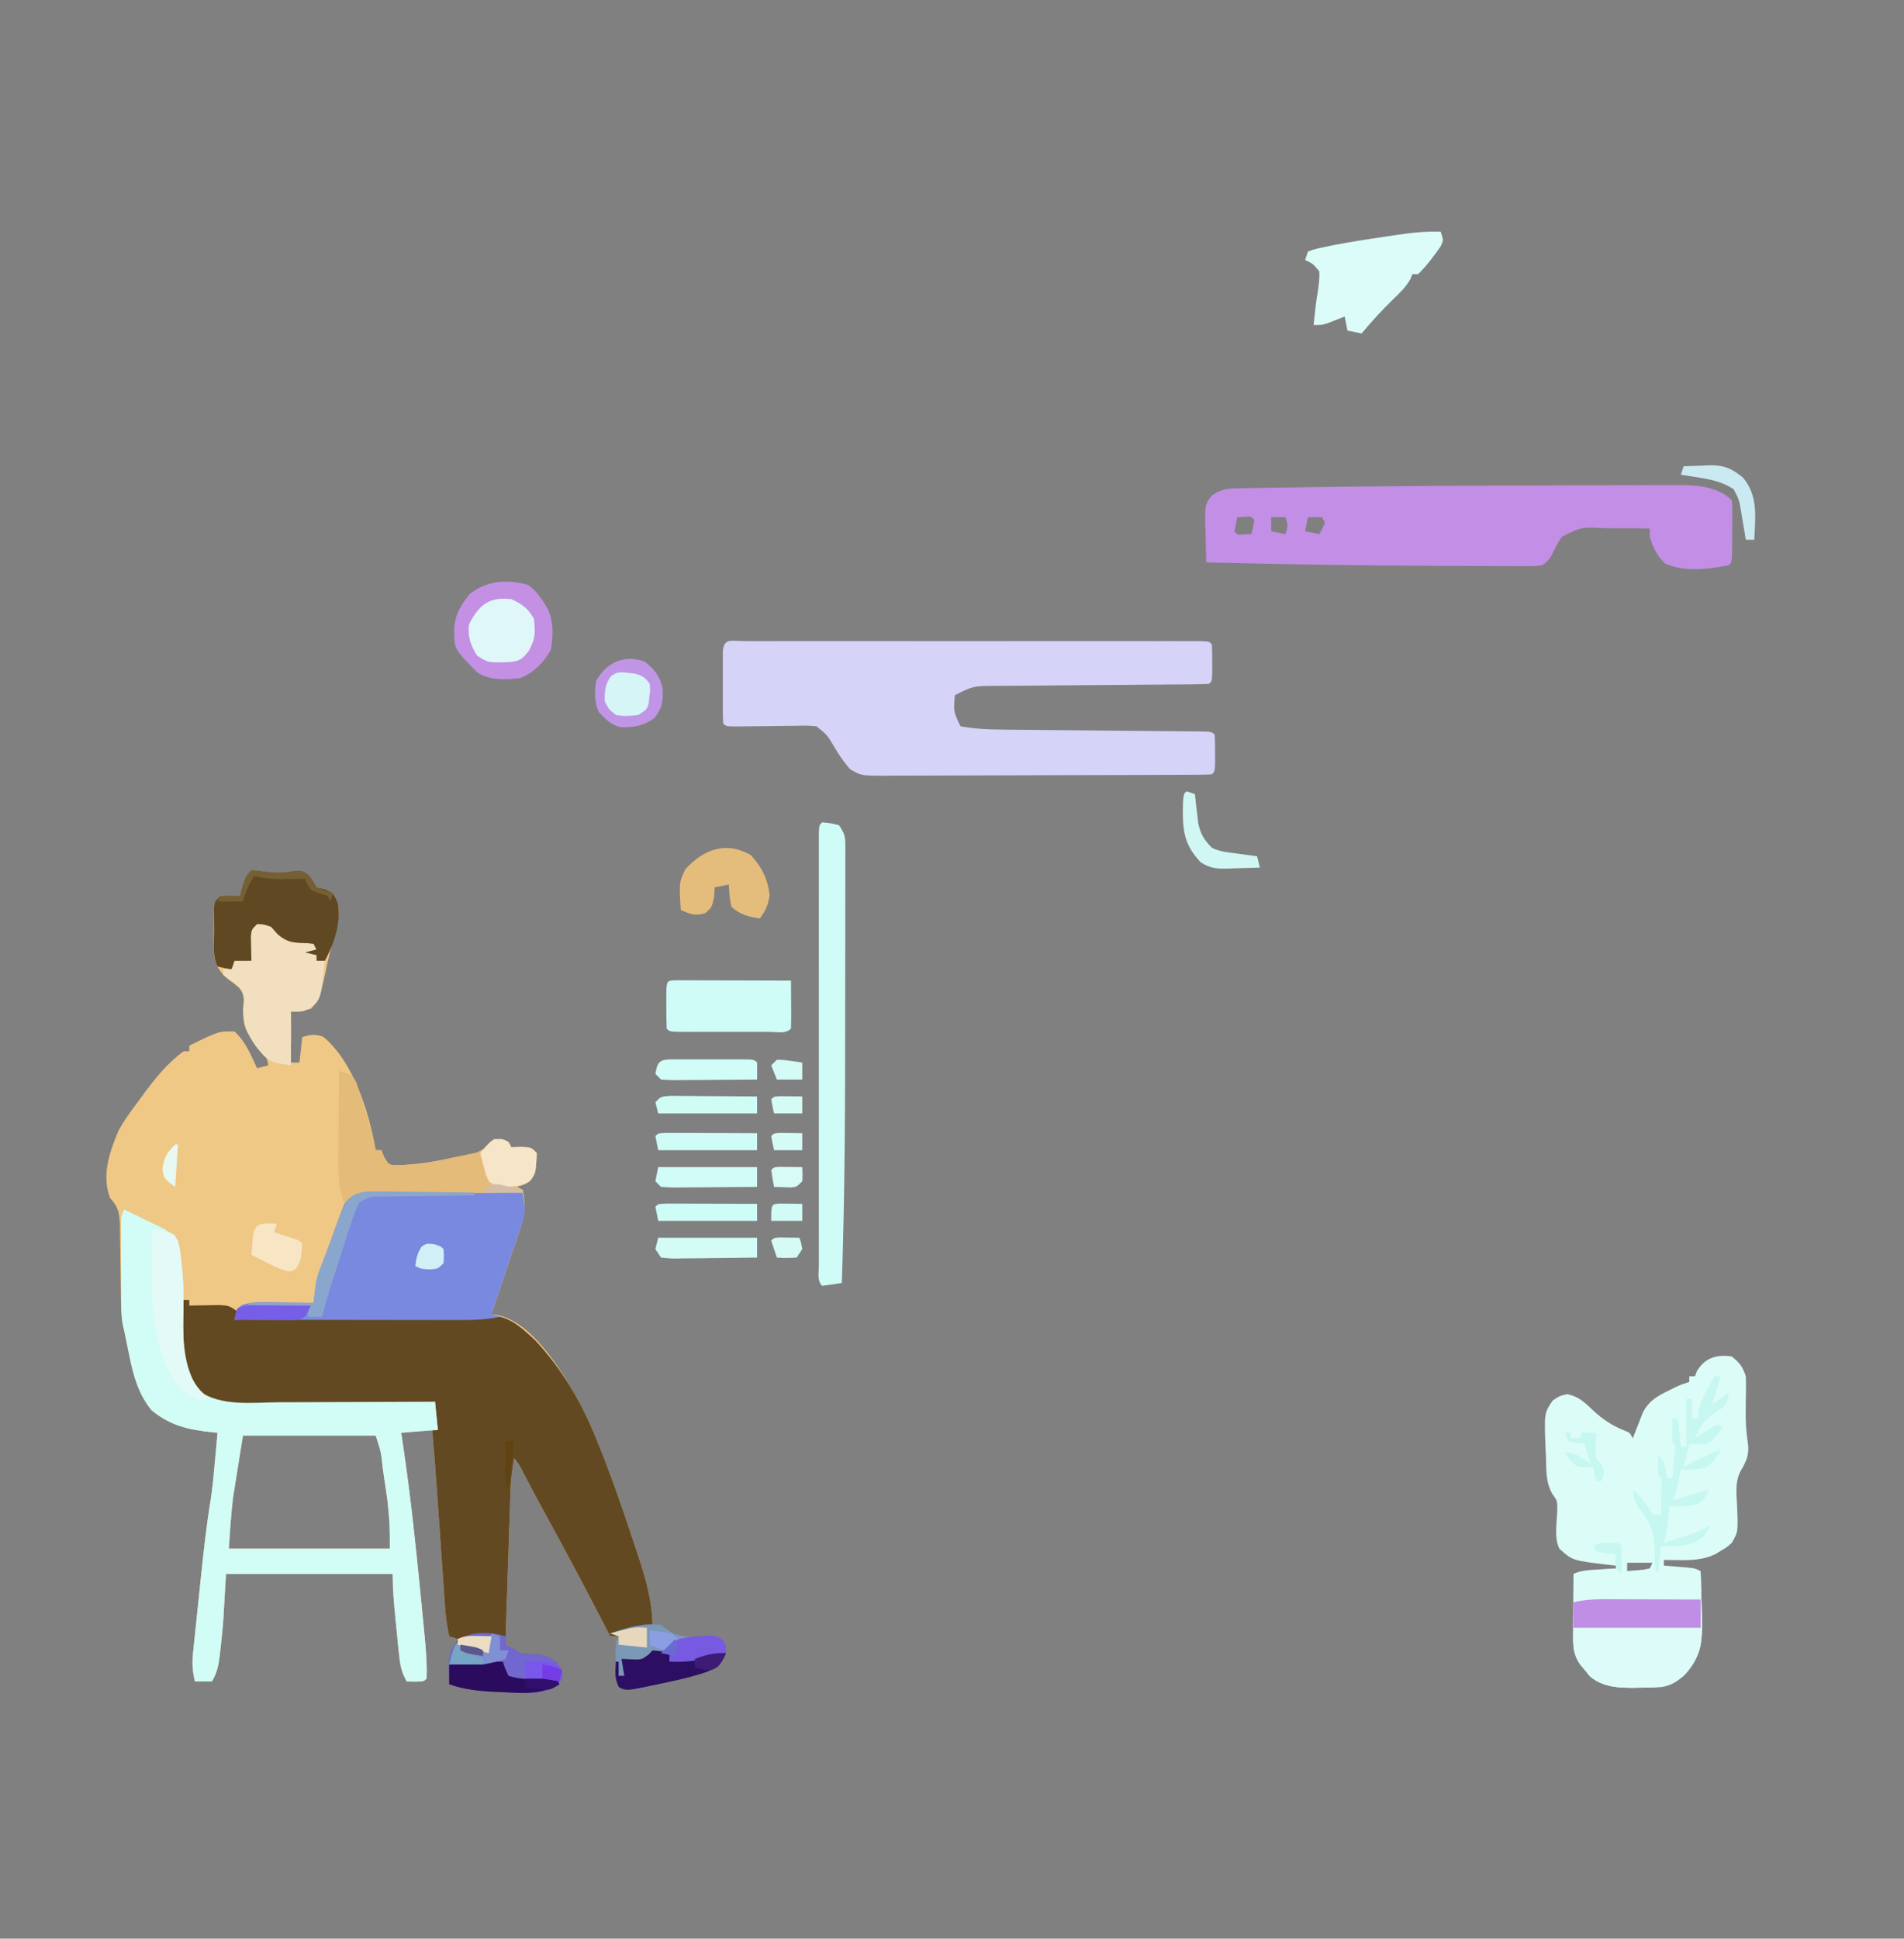 <?xml version="1.0" encoding="UTF-8"?>
<svg version="1.1" xmlns="http://www.w3.org/2000/svg" width="674" height="686">
<rect width="100%" height="100%" fill="#808080" stroke="none"/>
<path d="M0 0 C2.102 0.059 2.102 0.059 4.625 0.438 C8.099 0.889 10.937 0.972 14.375 0.312 C18 0 18 0 20.438 1.812 C22 4 22 4 23 6 C23.969 6.206 24.939 6.412 25.938 6.625 C29 8 29 8 30.562 11.375 C31.394 16.069 30.296 19.978 28.992 24.496 C28.244 27.137 27.593 29.733 27.008 32.41 C26.84 33.169 26.673 33.929 26.5 34.711 C26.173 36.21 25.851 37.711 25.535 39.213 C24.664 43.083 23.905 46.201 21 49 C17.312 49.75 17.312 49.75 14 50 C14.012 50.797 14.023 51.593 14.035 52.414 C14.125 62.938 14.125 62.938 13 68 C14.32 68 15.64 68 17 68 C17.33 65.03 17.66 62.06 18 59 C20.914 58.084 22.531 57.832 25.438 58.875 C36.186 67.788 41.679 85.638 44 99 C44.66 99 45.32 99 46 99 C46.495 100.237 46.495 100.237 47 101.5 C48.681 104.173 48.681 104.173 50.965 104.323 C57.809 104.249 64.201 103.228 70.875 101.75 C71.893 101.545 72.912 101.34 73.961 101.129 C74.941 100.916 75.92 100.704 76.93 100.484 C78.248 100.202 78.248 100.202 79.593 99.913 C82.476 98.82 83.872 97.184 86 95 C88.688 95.125 88.688 95.125 91 96 C91.33 96.66 91.66 97.32 92 98 C93.114 97.959 94.228 97.918 95.375 97.875 C99 98 99 98 101 100 C100.664 107.065 100.664 107.065 98.625 109.938 C97 111 97 111 94 112 C94.66 112.33 95.32 112.66 96 113 C97.556 118.988 96.423 123.142 94.473 128.777 C94.071 129.994 94.071 129.994 93.661 131.236 C92.809 133.808 91.936 136.373 91.062 138.938 C90.478 140.688 89.896 142.438 89.314 144.189 C87.892 148.465 86.451 152.734 85 157 C85.786 157.144 86.572 157.288 87.382 157.436 C97.113 159.532 105.278 170.712 110.461 178.66 C114.93 185.816 118.84 193.172 122 201 C122.266 201.65 122.531 202.299 122.805 202.968 C127.391 214.269 131.374 225.781 135.19 237.36 C135.683 238.854 136.18 240.346 136.68 241.837 C139.471 250.175 141.802 258.123 142 267 C142.612 267.133 143.225 267.266 143.856 267.402 C146 268 146 268 148.305 269.562 C151.792 271.422 154.205 271.2 158.125 271 C164.533 270.675 164.533 270.675 166.934 272.348 C168 274 168 274 167.938 276.438 C166.775 279.616 165.63 280.855 163 283 C160.434 283.849 158.062 284.507 155.438 285.062 C154.001 285.389 152.565 285.717 151.129 286.047 C150.427 286.205 149.724 286.363 149 286.525 C146.258 287.176 143.573 287.996 140.875 288.812 C136.945 289.902 133.973 290.359 130 289 C128.514 286.028 128.868 283.304 128.875 280 C128.872 278.742 128.87 277.484 128.867 276.188 C129 273 129 273 130 271 C129.01 271 128.02 271 127 271 C126.669 270.358 126.338 269.716 125.997 269.054 C119.064 255.621 112.02 242.262 104.742 229.012 C101.883 223.802 99.085 218.561 96.321 213.3 C94.923 210.468 94.923 210.468 93 208 C92.272 211.98 91.839 215.824 91.703 219.866 C91.663 220.997 91.623 222.128 91.582 223.293 C91.543 224.5 91.505 225.706 91.465 226.949 C91.422 228.199 91.379 229.448 91.335 230.736 C91.222 234.044 91.112 237.352 91.004 240.66 C90.915 243.363 90.823 246.066 90.73 248.769 C90.539 254.353 90.351 259.938 90.168 265.522 C90.135 266.51 90.103 267.498 90.069 268.516 C90.018 270.343 90 272.172 90 274 C90.639 274.309 91.279 274.619 91.938 274.938 C94 276 94 276 95 277 C96.582 277.105 98.166 277.184 99.75 277.25 C103.621 277.605 104.896 277.926 108.188 280.25 C110 283 110 283 110.25 285.625 C108.753 288.47 107.234 289.247 104.296 290.425 C99.44 291.641 94.454 291.099 89.5 290.812 C88.398 290.768 87.296 290.724 86.16 290.678 C80.472 290.401 75.385 289.88 70 288 C69.793 281.991 70.263 277.474 73 272 C72.01 271.67 71.02 271.34 70 271 C69.232 267.484 68.784 264.071 68.535 260.482 C68.458 259.4 68.382 258.318 68.302 257.203 C68.223 256.042 68.144 254.88 68.062 253.684 C67.978 252.476 67.893 251.269 67.805 250.025 C67.534 246.162 67.267 242.3 67 238.438 C66.733 234.6 66.464 230.763 66.195 226.925 C66.028 224.54 65.862 222.155 65.698 219.769 C65.192 212.507 64.619 205.254 64 198 C60.37 198.33 56.74 198.66 53 199 C53.231 200.502 53.461 202.004 53.699 203.551 C56.225 220.612 58.07 237.712 59.75 254.875 C59.863 256.014 59.975 257.152 60.091 258.325 C60.414 261.61 60.732 264.894 61.047 268.18 C61.144 269.167 61.24 270.155 61.34 271.172 C61.807 276.134 62.211 281.016 62 286 C61 287 61 287 57.938 287.062 C56.968 287.042 55.999 287.021 55 287 C52.936 283.533 52.544 280.43 52.148 276.441 C52.02 275.168 51.891 273.896 51.758 272.584 C51.695 271.924 51.632 271.263 51.567 270.583 C51.376 268.572 51.173 266.562 50.969 264.553 C50.451 259.331 50 254.253 50 249 C30.53 249 11.06 249 -9 249 C-9.33 254.61 -9.66 260.22 -10 266 C-10.277 269.12 -10.565 272.207 -10.938 275.312 C-11.012 276.013 -11.086 276.714 -11.162 277.436 C-11.579 280.995 -12.11 283.924 -14 287 C-15.98 287 -17.96 287 -20 287 C-20.818 283.542 -21.052 280.671 -20.686 277.141 C-20.593 276.202 -20.499 275.263 -20.402 274.296 C-20.294 273.291 -20.186 272.286 -20.074 271.25 C-19.967 270.2 -19.859 269.151 -19.748 268.069 C-19.519 265.846 -19.285 263.624 -19.049 261.402 C-18.692 258.041 -18.346 254.679 -18.002 251.316 C-17.012 241.749 -15.986 232.221 -14.422 222.729 C-13.701 218.069 -13.289 213.383 -12.875 208.688 C-12.789 207.745 -12.702 206.802 -12.613 205.83 C-12.405 203.554 -12.201 201.277 -12 199 C-12.596 198.942 -13.192 198.883 -13.806 198.823 C-22.184 197.956 -28.813 196.497 -35.395 190.988 C-39.97 185.322 -41.792 178.84 -43.188 171.812 C-43.352 171.032 -43.516 170.251 -43.686 169.447 C-44.135 167.3 -44.571 165.151 -45 163 C-45.178 162.268 -45.356 161.536 -45.539 160.782 C-46.17 156.973 -46.175 153.19 -46.211 149.34 C-46.239 147.643 -46.268 145.945 -46.297 144.248 C-46.338 141.586 -46.375 138.925 -46.401 136.262 C-46.429 133.684 -46.475 131.106 -46.523 128.527 C-46.527 127.732 -46.53 126.938 -46.533 126.119 C-46.63 121.779 -46.952 119.175 -50 116 C-53.155 107.97 -50.19 99.495 -47 92 C-45.259 88.78 -43.206 85.917 -41 83 C-40.212 81.922 -39.424 80.844 -38.637 79.766 C-34.269 73.863 -29.983 68.363 -24 64 C-23.34 64 -22.68 64 -22 64 C-22 63.34 -22 62.68 -22 62 C-11.522 56.892 -11.522 56.892 -6 57 C-2.137 60.421 -0.159 65.372 2 70 C3.98 69.505 3.98 69.505 6 69 C5.424 65.387 4.066 63.795 1.5 61.25 C-2.295 57.074 -2.91 54.599 -3 49 C-2.814 47.453 -2.814 47.453 -2.625 45.875 C-3.074 42.433 -3.719 42.074 -6.312 39.938 C-7.235 39.27 -7.235 39.27 -8.176 38.59 C-11.182 35.97 -12.805 33.716 -13.265 29.662 C-13.368 26.873 -13.36 24.104 -13.312 21.312 C-13.316 20.35 -13.319 19.388 -13.322 18.396 C-13.267 11.267 -13.267 11.267 -11 9 C-7.375 8.875 -7.375 8.875 -4 9 C-3.711 7.886 -3.422 6.772 -3.125 5.625 C-2 2 -2 2 0 0 Z M-3 200 C-3.639 204.001 -4.279 208.002 -4.938 212.125 C-5.137 213.355 -5.337 214.585 -5.543 215.852 C-5.703 216.873 -5.863 217.894 -6.027 218.945 C-6.19 219.961 -6.352 220.977 -6.519 222.024 C-7.241 227.993 -7.572 234.003 -8 240 C10.81 240 29.62 240 49 240 C49.007 231.365 49.007 231.365 48.16 222.969 C47.984 221.747 47.808 220.525 47.627 219.266 C47.441 218.023 47.254 216.78 47.062 215.5 C46.789 213.59 46.789 213.59 46.51 211.641 C45.864 205.644 45.864 205.644 44 200 C28.49 200 12.98 200 -3 200 Z " fill="#EFC886" transform="translate(89,308)"/>
<path d="M0 0 C0.66 0 1.32 0 2 0 C2 0.66 2 1.32 2 2 C2.976 1.977 3.952 1.954 4.957 1.93 C6.229 1.912 7.502 1.894 8.812 1.875 C10.077 1.852 11.342 1.829 12.645 1.805 C16 2 16 2 19 4 C18.67 4.99 18.34 5.98 18 7 C19.185 6.974 20.37 6.948 21.591 6.922 C32.772 6.682 43.954 6.474 55.136 6.298 C60.885 6.206 66.633 6.104 72.381 5.975 C77.931 5.851 83.481 5.756 89.032 5.683 C91.146 5.65 93.261 5.606 95.375 5.551 C98.344 5.476 101.31 5.439 104.279 5.411 C105.148 5.38 106.017 5.349 106.912 5.317 C114.947 5.315 118.992 9.205 124.652 14.465 C134.009 24.589 140.844 36.228 146 49 C146.266 49.65 146.531 50.299 146.805 50.968 C151.391 62.269 155.374 73.781 159.19 85.36 C159.683 86.854 160.18 88.346 160.68 89.837 C163.471 98.175 165.802 106.123 166 115 C166.612 115.133 167.225 115.266 167.856 115.402 C170 116 170 116 172.305 117.562 C175.792 119.422 178.205 119.2 182.125 119 C188.533 118.675 188.533 118.675 190.934 120.348 C192 122 192 122 191.938 124.438 C190.775 127.616 189.63 128.855 187 131 C184.434 131.849 182.062 132.507 179.438 133.062 C178.001 133.389 176.565 133.717 175.129 134.047 C174.427 134.205 173.724 134.363 173 134.525 C170.258 135.176 167.573 135.996 164.875 136.812 C160.945 137.902 157.973 138.359 154 137 C152.514 134.028 152.868 131.304 152.875 128 C152.872 126.742 152.87 125.484 152.867 124.188 C153 121 153 121 154 119 C153.01 119 152.02 119 151 119 C150.669 118.358 150.338 117.716 149.997 117.054 C143.064 103.621 136.02 90.262 128.742 77.012 C125.883 71.802 123.085 66.561 120.321 61.3 C118.923 58.468 118.923 58.468 117 56 C116.272 59.98 115.839 63.824 115.703 67.866 C115.663 68.997 115.623 70.128 115.582 71.293 C115.524 73.103 115.524 73.103 115.465 74.949 C115.422 76.199 115.379 77.448 115.335 78.736 C115.222 82.044 115.112 85.352 115.004 88.66 C114.915 91.363 114.823 94.066 114.73 96.769 C114.539 102.353 114.351 107.938 114.168 113.522 C114.135 114.51 114.103 115.498 114.069 116.516 C114.018 118.343 114 120.172 114 122 C114.959 122.464 114.959 122.464 115.938 122.938 C118 124 118 124 119 125 C120.582 125.105 122.166 125.184 123.75 125.25 C127.621 125.605 128.896 125.926 132.188 128.25 C134 131 134 131 134.25 133.625 C132.753 136.47 131.234 137.247 128.296 138.425 C123.44 139.641 118.454 139.099 113.5 138.812 C112.398 138.768 111.296 138.724 110.16 138.678 C104.472 138.401 99.385 137.88 94 136 C93.793 129.991 94.263 125.474 97 120 C95.515 119.505 95.515 119.505 94 119 C93.232 115.484 92.784 112.071 92.535 108.482 C92.42 106.859 92.42 106.859 92.302 105.203 C92.223 104.042 92.144 102.88 92.062 101.684 C91.978 100.476 91.893 99.269 91.805 98.025 C91.534 94.162 91.267 90.3 91 86.438 C90.733 82.6 90.464 78.763 90.195 74.925 C90.028 72.54 89.862 70.155 89.698 67.769 C89.193 60.507 88.624 53.253 88 46 C88.66 46 89.32 46 90 46 C89.67 42.7 89.34 39.4 89 36 C86.714 36.242 86.714 36.242 84.381 36.49 C77.55 37.107 70.754 37.162 63.898 37.168 C62.581 37.171 61.264 37.175 59.907 37.178 C57.139 37.184 54.371 37.186 51.603 37.185 C48.078 37.185 44.554 37.199 41.029 37.216 C37.632 37.23 34.234 37.229 30.836 37.23 C29.583 37.238 28.329 37.245 27.038 37.252 C10.907 37.21 10.907 37.21 5.082 32.781 C-1.142 24.468 -1.906 13.05 -1 3 C-0.67 2.01 -0.34 1.02 0 0 Z " fill="#624921" transform="translate(65,460)"/>
<path d="M0 0 C0.698 -0.002 1.397 -0.003 2.116 -0.005 C4.474 -0.009 6.832 -0.006 9.19 -0.002 C10.873 -0.004 12.556 -0.006 14.239 -0.008 C18.824 -0.012 23.408 -0.011 27.993 -0.007 C32.78 -0.005 37.567 -0.007 42.354 -0.009 C50.394 -0.011 58.434 -0.008 66.474 -0.003 C75.784 0.002 85.093 0 94.403 -0.005 C102.381 -0.01 110.359 -0.01 118.337 -0.008 C123.108 -0.006 127.88 -0.006 132.651 -0.009 C137.136 -0.012 141.62 -0.01 146.105 -0.004 C147.756 -0.003 149.407 -0.003 151.058 -0.006 C153.302 -0.008 155.545 -0.005 157.789 0 C159.677 0.001 159.677 0.001 161.604 0.001 C164.395 0.127 164.395 0.127 165.395 1.127 C165.494 3.292 165.524 5.46 165.52 7.627 C165.522 8.813 165.525 9.999 165.527 11.221 C165.395 14.127 165.395 14.127 164.395 15.127 C161.876 15.241 159.384 15.292 156.865 15.301 C156.076 15.307 155.287 15.314 154.475 15.321 C152.756 15.335 151.036 15.347 149.317 15.357 C146.593 15.373 143.869 15.396 141.145 15.422 C133.397 15.493 125.65 15.552 117.902 15.604 C113.167 15.636 108.433 15.677 103.699 15.724 C101.896 15.74 100.093 15.752 98.29 15.761 C95.76 15.773 93.231 15.797 90.701 15.824 C89.961 15.825 89.221 15.825 88.458 15.826 C80.927 15.881 80.927 15.881 74.395 19.127 C73.931 25.003 73.931 25.003 76.395 30.127 C81.826 31.145 87.209 31.285 92.723 31.316 C93.512 31.325 94.302 31.333 95.115 31.342 C96.814 31.359 98.512 31.374 100.211 31.387 C102.896 31.409 105.581 31.436 108.266 31.464 C114.925 31.534 121.585 31.593 128.244 31.653 C133.891 31.704 139.538 31.759 145.185 31.819 C147.835 31.845 150.486 31.866 153.137 31.887 C154.749 31.903 156.361 31.92 157.973 31.938 C158.714 31.942 159.455 31.946 160.219 31.95 C165.281 32.013 165.281 32.013 166.395 33.127 C166.494 35.292 166.524 37.46 166.52 39.627 C166.522 40.813 166.525 41.999 166.527 43.221 C166.395 46.127 166.395 46.127 165.395 47.127 C163.787 47.232 162.174 47.267 160.563 47.274 C158.994 47.285 158.994 47.285 157.393 47.296 C156.236 47.299 155.078 47.301 153.886 47.304 C152.069 47.314 152.069 47.314 150.215 47.324 C146.882 47.34 143.55 47.352 140.217 47.36 C138.135 47.365 136.053 47.371 133.972 47.378 C127.46 47.397 120.949 47.411 114.438 47.419 C106.918 47.429 99.4 47.455 91.88 47.496 C86.071 47.526 80.263 47.541 74.454 47.544 C70.983 47.546 67.513 47.555 64.042 47.58 C60.168 47.608 56.295 47.604 52.421 47.597 C50.697 47.616 50.697 47.616 48.938 47.636 C41.166 47.585 41.166 47.585 37.263 45.268 C35.118 42.809 33.428 40.312 31.77 37.502 C29.237 33.222 29.237 33.222 25.395 30.127 C22.013 29.866 22.013 29.866 18.137 29.967 C17.433 29.972 16.73 29.977 16.005 29.983 C13.759 30 11.515 30.032 9.27 30.064 C7.018 30.092 4.766 30.117 2.513 30.136 C0.475 30.154 -1.564 30.181 -3.602 30.209 C-6.605 30.127 -6.605 30.127 -7.605 29.127 C-7.705 27.066 -7.736 25.002 -7.738 22.939 C-7.739 21.684 -7.741 20.428 -7.742 19.135 C-7.74 18.478 -7.738 17.821 -7.736 17.144 C-7.73 15.135 -7.736 13.127 -7.742 11.119 C-7.741 9.864 -7.739 8.608 -7.738 7.314 C-7.736 5.572 -7.736 5.572 -7.735 3.795 C-7.487 -1.317 -4.471 0.001 0 0 Z " fill="#D6D3F8" transform="translate(263.605,226.873)"/>
<path d="M0 0 C2.848 2.232 3.85 3.55 5 7 C5.069 8.376 5.085 9.755 5.062 11.133 C5.055 11.94 5.047 12.747 5.039 13.578 C5.013 15.253 4.987 16.927 4.961 18.602 C4.922 22.723 5.059 26.55 5.75 30.617 C6.322 34.98 5.079 37.238 2.935 40.959 C1.267 44.6 1.658 48.264 1.875 52.188 C2.315 62.059 2.315 62.059 0 66 C-1.77 67.547 -1.77 67.547 -3.812 68.75 C-4.479 69.157 -5.145 69.565 -5.832 69.984 C-10.09 71.979 -14.165 72.118 -18.812 72.062 C-20.276 72.049 -20.276 72.049 -21.77 72.035 C-22.506 72.024 -23.242 72.012 -24 72 C-24 72.66 -24 73.32 -24 74 C-23.229 74.061 -22.458 74.121 -21.664 74.184 C-20.16 74.309 -20.16 74.309 -18.625 74.438 C-17.128 74.559 -17.128 74.559 -15.602 74.684 C-13 75 -13 75 -11 76 C-10.824 80.479 -10.719 84.956 -10.625 89.438 C-10.575 90.698 -10.524 91.958 -10.473 93.256 C-10.345 101.432 -11.191 106.985 -17 113 C-22.106 117.135 -26.359 117.182 -32.812 117.188 C-33.499 117.2 -34.185 117.212 -34.893 117.225 C-40.462 117.24 -45.758 116.892 -50.18 113.16 C-51.019 112.122 -51.019 112.122 -51.875 111.062 C-52.737 110.028 -52.737 110.028 -53.617 108.973 C-56.19 105.302 -56.118 102.152 -56.098 97.801 C-56.094 96.592 -56.091 95.384 -56.088 94.139 C-56.08 92.876 -56.071 91.613 -56.062 90.312 C-56.058 89.038 -56.053 87.764 -56.049 86.451 C-56.037 83.301 -56.021 80.15 -56 77 C-53.116 75.558 -50.583 75.906 -47.375 75.938 C-46.186 75.947 -44.998 75.956 -43.773 75.965 C-42.858 75.976 -41.943 75.988 -41 76 C-41 75.34 -41 74.68 -41 74 C-41.941 73.902 -42.882 73.804 -43.852 73.703 C-56.412 72.195 -56.412 72.195 -61 68 C-62.898 64.204 -61.882 58.887 -61.742 54.699 C-61.704 51.066 -61.704 51.066 -63.461 48.668 C-65.85 44.526 -65.613 40.329 -65.75 35.625 C-65.814 34.244 -65.814 34.244 -65.879 32.836 C-66.375 19.985 -66.375 19.985 -63.312 15.562 C-61 14 -61 14 -58.25 13.312 C-54.008 14.21 -52.053 16.257 -48.949 19.184 C-45.698 22.214 -42.309 24.476 -38.188 26.125 C-36 27 -36 27 -35 29 C-34.685 28.169 -34.371 27.337 -34.047 26.48 C-33.619 25.394 -33.191 24.307 -32.75 23.188 C-32.332 22.109 -31.915 21.03 -31.484 19.918 C-29.27 15.565 -26.208 13.965 -21.938 11.875 C-21.266 11.542 -20.594 11.21 -19.902 10.867 C-18 10 -18 10 -15 9 C-15 8.34 -15 7.68 -15 7 C-14.34 7 -13.68 7 -13 7 C-12.66 6.103 -12.66 6.103 -12.312 5.188 C-9.472 0.453 -5.304 -0.79 0 0 Z M-37 73 C-37 73.99 -37 74.98 -37 76 C-34.36 76 -31.72 76 -29 76 C-28.67 75.01 -28.34 74.02 -28 73 C-30.97 73 -33.94 73 -37 73 Z " fill="#DCFCF8" transform="translate(613,480)"/>
<path d="M0 0 C4.666 -0.011 9.331 -0.029 13.997 -0.053 C19.567 -0.08 25.137 -0.092 30.707 -0.093 C32.779 -0.096 34.851 -0.103 36.922 -0.116 C39.785 -0.134 42.647 -0.132 45.51 -0.125 C46.337 -0.134 47.164 -0.144 48.016 -0.153 C54.306 -0.108 61.314 0.606 65.939 5.231 C66.182 7.462 66.182 7.462 66.17 10.204 C66.168 11.185 66.166 12.167 66.164 13.178 C66.151 14.206 66.139 15.234 66.127 16.294 C66.126 17.842 66.126 17.842 66.125 19.421 C66.079 27.091 66.079 27.091 64.939 28.231 C57.585 29.702 49.345 30.725 42.377 27.669 C39.311 24.603 38.285 22.344 36.939 18.231 C36.939 17.241 36.939 16.251 36.939 15.231 C32.918 15.151 28.901 15.131 24.879 15.164 C23.513 15.167 22.147 15.154 20.782 15.125 C12.671 14.711 12.671 14.711 5.776 18.2 C4.28 20.484 3.132 22.781 1.939 25.231 C0.732 26.848 0.732 26.848 -1.061 28.231 C-3.66 28.599 -3.66 28.599 -6.834 28.588 C-8.033 28.591 -9.231 28.594 -10.466 28.597 C-11.776 28.584 -13.086 28.572 -14.436 28.559 C-15.818 28.557 -17.201 28.555 -18.584 28.555 C-22.305 28.55 -26.026 28.525 -29.748 28.497 C-32.825 28.476 -35.903 28.466 -38.981 28.456 C-66.013 28.365 -93.038 27.92 -120.061 27.231 C-120.177 23.815 -120.248 20.399 -120.311 16.981 C-120.344 16.013 -120.378 15.045 -120.413 14.048 C-120.512 6.853 -120.512 6.853 -118.17 3.622 C-114.989 1.524 -113.192 1.094 -109.41 1.026 C-107.921 0.996 -107.921 0.996 -106.402 0.965 C-104.742 0.94 -104.742 0.94 -103.049 0.915 C-101.866 0.894 -100.683 0.873 -99.464 0.851 C-95.434 0.783 -91.404 0.725 -87.373 0.669 C-85.965 0.648 -84.556 0.628 -83.147 0.608 C-55.433 0.215 -27.716 0.064 0 0 Z M-109.061 11.231 C-109.443 12.887 -109.775 14.556 -110.061 16.231 C-108.994 17.528 -108.994 17.528 -106.498 17.294 C-105.694 17.273 -104.89 17.252 -104.061 17.231 C-103.679 15.575 -103.347 13.907 -103.061 12.231 C-104.127 10.935 -104.127 10.935 -106.623 11.169 C-107.428 11.189 -108.232 11.21 -109.061 11.231 Z M-97.061 11.231 C-97.061 12.881 -97.061 14.531 -97.061 16.231 C-94.586 16.726 -94.586 16.726 -92.061 17.231 C-91.05 14.182 -91.05 14.182 -92.061 11.231 C-93.711 11.231 -95.361 11.231 -97.061 11.231 Z M-84.061 11.231 C-84.391 12.881 -84.721 14.531 -85.061 16.231 C-82.586 16.726 -82.586 16.726 -80.061 17.231 C-78.953 15.348 -78.953 15.348 -78.061 13.231 C-78.391 12.571 -78.721 11.911 -79.061 11.231 C-80.711 11.231 -82.361 11.231 -84.061 11.231 Z " fill="#C38EE5" transform="translate(547.061,171.769)"/>
<path d="M0 0 C2.608 1.263 5.211 2.535 7.812 3.812 C8.55 4.169 9.288 4.525 10.049 4.893 C10.761 5.244 11.473 5.595 12.207 5.957 C12.862 6.276 13.516 6.596 14.191 6.925 C16.165 8.098 17.534 9.231 19 11 C19.56 13.537 19.932 15.868 20.188 18.438 C20.312 19.553 20.312 19.553 20.44 20.691 C21.026 26.546 21.001 32.311 20.875 38.188 C20.715 47.223 21.203 56.587 26.578 64.25 C34.242 69.788 45.592 68.258 54.629 68.195 C56.23 68.192 57.832 68.189 59.433 68.187 C63.62 68.179 67.807 68.16 71.994 68.137 C76.278 68.117 80.562 68.108 84.846 68.098 C93.231 68.076 101.615 68.042 110 68 C110.495 72.95 110.495 72.95 111 78 C106.71 78.33 102.42 78.66 98 79 C98.346 81.253 98.346 81.253 98.699 83.551 C101.225 100.612 103.07 117.712 104.75 134.875 C104.863 136.014 104.975 137.152 105.091 138.325 C105.414 141.61 105.732 144.894 106.047 148.18 C106.144 149.167 106.24 150.155 106.34 151.172 C106.807 156.134 107.211 161.016 107 166 C106 167 106 167 102.938 167.062 C101.968 167.042 100.999 167.021 100 167 C97.936 163.533 97.544 160.43 97.148 156.441 C97.02 155.168 96.891 153.896 96.758 152.584 C96.695 151.924 96.632 151.263 96.567 150.583 C96.376 148.572 96.173 146.562 95.969 144.553 C95.451 139.331 95 134.253 95 129 C75.53 129 56.06 129 36 129 C35.67 134.61 35.34 140.22 35 146 C34.723 149.12 34.435 152.207 34.062 155.312 C33.951 156.363 33.951 156.363 33.838 157.436 C33.421 160.995 32.89 163.924 31 167 C29.02 167 27.04 167 25 167 C24.182 163.542 23.948 160.671 24.314 157.141 C24.407 156.202 24.501 155.263 24.598 154.296 C24.706 153.291 24.814 152.286 24.926 151.25 C25.033 150.2 25.141 149.151 25.252 148.069 C25.481 145.846 25.715 143.624 25.951 141.402 C26.308 138.041 26.654 134.679 26.998 131.316 C27.988 121.749 29.014 112.221 30.578 102.729 C31.299 98.069 31.711 93.383 32.125 88.688 C32.211 87.745 32.298 86.802 32.387 85.83 C32.595 83.554 32.799 81.277 33 79 C32.404 78.942 31.808 78.883 31.194 78.823 C22.816 77.956 16.187 76.497 9.605 70.988 C5.03 65.322 3.208 58.84 1.812 51.812 C1.566 50.642 1.566 50.642 1.314 49.447 C0.865 47.3 0.429 45.151 0 43 C-0.179 42.261 -0.359 41.521 -0.544 40.759 C-1.153 37.073 -1.143 33.431 -1.133 29.707 C-1.134 28.92 -1.135 28.133 -1.136 27.321 C-1.136 25.665 -1.135 24.008 -1.13 22.352 C-1.125 19.811 -1.13 17.27 -1.137 14.729 C-1.136 13.117 -1.135 11.506 -1.133 9.895 C-1.135 9.133 -1.137 8.372 -1.139 7.587 C-1.115 2.23 -1.115 2.23 0 0 Z M42 80 C41.361 84.001 40.721 88.002 40.062 92.125 C39.863 93.355 39.663 94.585 39.457 95.852 C39.297 96.873 39.137 97.894 38.973 98.945 C38.81 99.961 38.648 100.977 38.481 102.024 C37.759 107.993 37.428 114.003 37 120 C55.81 120 74.62 120 94 120 C94.007 111.365 94.007 111.365 93.16 102.969 C92.984 101.747 92.808 100.525 92.627 99.266 C92.441 98.023 92.254 96.78 92.062 95.5 C91.789 93.59 91.789 93.59 91.51 91.641 C90.864 85.644 90.864 85.644 89 80 C73.49 80 57.98 80 42 80 Z " fill="#D2FCF6" transform="translate(44,428)"/>
<path d="M0 0 C1.059 0.009 2.118 0.018 3.21 0.027 C4.411 0.027 5.612 0.028 6.849 0.028 C8.146 0.048 9.443 0.069 10.779 0.09 C12.12 0.098 13.461 0.104 14.802 0.108 C18.329 0.123 21.855 0.162 25.381 0.206 C28.981 0.247 32.58 0.266 36.18 0.286 C43.241 0.329 50.301 0.397 57.361 0.481 C58.122 4.196 58.584 6.94 57.373 10.559 C57.013 11.669 57.013 11.669 56.645 12.802 C56.244 13.97 56.244 13.97 55.834 15.161 C55.432 16.38 55.432 16.38 55.023 17.624 C54.169 20.205 53.297 22.781 52.424 25.356 C51.84 27.111 51.257 28.866 50.676 30.622 C49.252 34.913 47.811 39.198 46.361 43.481 C47.846 43.976 47.846 43.976 49.361 44.481 C44.384 45.481 39.652 45.617 34.602 45.595 C33.313 45.595 33.313 45.595 31.999 45.595 C29.174 45.594 26.35 45.587 23.525 45.579 C21.561 45.577 19.597 45.575 17.632 45.574 C12.473 45.571 7.315 45.561 2.156 45.55 C-3.113 45.539 -8.382 45.535 -13.65 45.53 C-23.98 45.519 -34.309 45.502 -44.639 45.481 C-43.854 41.636 -43.854 41.636 -41.915 40.243 C-39.223 39.342 -37.055 39.254 -34.217 39.286 C-33.192 39.292 -32.167 39.299 -31.111 39.305 C-30.048 39.322 -28.984 39.339 -27.889 39.356 C-26.27 39.37 -26.27 39.37 -24.619 39.383 C-21.959 39.407 -19.299 39.44 -16.639 39.481 C-16.508 38.264 -16.378 37.047 -16.244 35.794 C-15.828 32.491 -15.165 29.596 -13.951 26.481 C-13.421 25.102 -13.421 25.102 -12.881 23.696 C-12.471 22.635 -12.061 21.574 -11.639 20.481 C-11.139 19.108 -10.641 17.735 -10.146 16.36 C-9.623 14.921 -9.1 13.482 -8.576 12.044 C-8.208 11.014 -8.208 11.014 -7.833 9.963 C-4.458 0.813 -4.458 0.813 0 0 Z " fill="#7889DF" transform="translate(127.639,421.519)"/>
<path d="M0 0 C0.33 0.99 0.66 1.98 1 3 C1.554 2.838 2.109 2.675 2.68 2.508 C5.225 1.951 7.521 1.867 10.125 1.875 C11.428 1.871 11.428 1.871 12.758 1.867 C15 2 15 2 17 3 C17.176 7.479 17.281 11.956 17.375 16.438 C17.425 17.698 17.476 18.958 17.527 20.256 C17.655 28.432 16.809 33.985 11 40 C5.894 44.135 1.641 44.182 -4.812 44.188 C-5.842 44.206 -5.842 44.206 -6.893 44.225 C-12.462 44.24 -17.758 43.892 -22.18 40.16 C-22.739 39.468 -23.299 38.776 -23.875 38.062 C-24.45 37.373 -25.025 36.683 -25.617 35.973 C-28.19 32.302 -28.118 29.152 -28.098 24.801 C-28.094 23.592 -28.091 22.384 -28.088 21.139 C-28.08 19.876 -28.071 18.613 -28.062 17.312 C-28.056 15.401 -28.056 15.401 -28.049 13.451 C-28.037 10.301 -28.021 7.15 -28 4 C-25.055 2.527 -22.209 2.608 -18.938 2.375 C-17.033 2.232 -17.033 2.232 -15.09 2.086 C-13.56 2.043 -13.56 2.043 -12 2 C-11.67 2.33 -11.34 2.66 -11 3 C-9.331 2.962 -7.662 2.846 -6 2.688 C-5.093 2.609 -4.185 2.53 -3.25 2.449 C-2.507 2.301 -1.765 2.153 -1 2 C-0.67 1.34 -0.34 0.68 0 0 Z " fill="#DCFCF8" transform="translate(585,553)"/>
<path d="M0 0 C2.938 0.25 2.938 0.25 6 1 C8.132 4.198 8.25 4.987 8.247 8.654 C8.251 9.611 8.256 10.569 8.26 11.555 C8.252 13.13 8.252 13.13 8.243 14.737 C8.245 15.846 8.247 16.954 8.249 18.096 C8.252 21.788 8.242 25.48 8.23 29.172 C8.229 31.765 8.229 34.357 8.229 36.95 C8.228 42.418 8.219 47.886 8.206 53.354 C8.192 58.887 8.185 64.42 8.185 69.953 C8.188 100.981 8.063 131.988 7 163 C4.674 163.381 2.339 163.713 0 164 C-1.839 162.161 -1.126 159.199 -1.127 156.736 C-1.129 156.075 -1.13 155.413 -1.132 154.731 C-1.136 152.498 -1.133 150.265 -1.129 148.031 C-1.131 146.437 -1.133 144.842 -1.135 143.248 C-1.139 138.905 -1.137 134.562 -1.134 130.219 C-1.132 125.684 -1.134 121.15 -1.136 116.615 C-1.138 108.999 -1.135 101.382 -1.13 93.766 C-1.125 84.947 -1.127 76.128 -1.132 67.309 C-1.137 59.752 -1.137 52.194 -1.135 44.637 C-1.133 40.117 -1.133 35.597 -1.136 31.077 C-1.139 26.829 -1.137 22.58 -1.131 18.332 C-1.13 16.768 -1.13 15.204 -1.133 13.641 C-1.135 11.515 -1.132 9.389 -1.127 7.264 C-1.127 6.071 -1.126 4.879 -1.126 3.65 C-1 1 -1 1 0 0 Z " fill="#CFFCF7" transform="translate(291,291)"/>
<path d="M0 0 C4.651 1.393 4.651 1.393 6.194 4.075 C6.455 4.913 6.716 5.75 6.984 6.613 C7.427 7.991 7.427 7.991 7.879 9.396 C8.166 10.359 8.454 11.321 8.75 12.312 C9.053 13.263 9.356 14.214 9.668 15.193 C11.004 19.441 12.18 23.62 13 28 C13.66 28 14.32 28 15 28 C15.33 28.825 15.66 29.65 16 30.5 C17.681 33.173 17.681 33.173 19.965 33.323 C26.809 33.249 33.201 32.228 39.875 30.75 C40.893 30.545 41.912 30.34 42.961 30.129 C43.941 29.916 44.92 29.704 45.93 29.484 C47.248 29.202 47.248 29.202 48.593 28.913 C51.476 27.82 52.872 26.184 55 24 C57.688 24.125 57.688 24.125 60 25 C60.495 25.99 60.495 25.99 61 27 C62.114 26.959 63.227 26.918 64.375 26.875 C68 27 68 27 70 29 C69.664 36.065 69.664 36.065 67.625 38.938 C66 40 66 40 63 41 C63.66 41.66 64.32 42.32 65 43 C64.255 43.006 63.51 43.012 62.742 43.018 C55.723 43.076 48.705 43.148 41.686 43.236 C38.078 43.28 34.47 43.32 30.861 43.346 C27.379 43.372 23.897 43.413 20.416 43.463 C18.44 43.488 16.464 43.498 14.488 43.508 C12.686 43.537 12.686 43.537 10.848 43.568 C9.26 43.584 9.26 43.584 7.639 43.601 C4.69 44.047 3.79 44.676 2 47 C-0.178 41.702 -0.262 37.068 -0.195 31.445 C-0.192 30.544 -0.19 29.642 -0.187 28.713 C-0.176 25.85 -0.151 22.988 -0.125 20.125 C-0.115 18.177 -0.106 16.229 -0.098 14.281 C-0.076 9.521 -0.041 4.76 0 0 Z " fill="#E4BB78" transform="translate(120,379)"/>
<path d="M0 0 C2.102 0.059 2.102 0.059 4.625 0.438 C8.099 0.889 10.937 0.972 14.375 0.312 C18 0 18 0 20.438 1.812 C22 4 22 4 23 6 C23.969 6.206 24.939 6.412 25.938 6.625 C29 8 29 8 30.562 11.375 C31.846 18.311 29.301 25.919 26 32 C25.01 32 24.02 32 23 32 C23 31.34 23 30.68 23 30 C21.35 30 19.7 30 18 30 C19 28 19 28 22 27 C21.022 26.996 21.022 26.996 20.023 26.992 C12.857 26.675 12.857 26.675 10.176 24.562 C9.685 24.006 9.194 23.449 8.688 22.875 C7.801 21.926 6.914 20.977 6 20 C4.35 20.33 2.7 20.66 1 21 C0.67 24.63 0.34 28.26 0 32 C-0.969 32.124 -1.939 32.248 -2.938 32.375 C-3.948 32.581 -4.959 32.788 -6 33 C-6.33 33.66 -6.66 34.32 -7 35 C-9.438 34.625 -9.438 34.625 -12 34 C-13.885 30.23 -13.185 25.648 -13.188 21.5 C-13.2 20.524 -13.212 19.548 -13.225 18.543 C-13.227 17.611 -13.228 16.679 -13.23 15.719 C-13.235 14.862 -13.239 14.006 -13.243 13.123 C-13 11 -13 11 -11 9 C-7.375 8.875 -7.375 8.875 -4 9 C-3.711 7.886 -3.422 6.772 -3.125 5.625 C-2 2 -2 2 0 0 Z " fill="#5F4822" transform="translate(89,308)"/>
<path d="M0 0 C1 3 1 3 -0.062 5.25 C-2.476 8.676 -4.979 12.08 -8 15 C-8.66 15 -9.32 15 -10 15 C-10.232 15.561 -10.464 16.121 -10.703 16.699 C-12.331 19.587 -14.363 21.516 -16.75 23.812 C-20.742 27.718 -24.445 31.696 -28 36 C-29.65 35.67 -31.3 35.34 -33 35 C-33.33 33.35 -33.66 31.7 -34 30 C-34.543 30.217 -35.085 30.433 -35.645 30.656 C-36.36 30.935 -37.075 31.213 -37.812 31.5 C-38.874 31.918 -38.874 31.918 -39.957 32.344 C-42 33 -42 33 -45 33 C-44.783 31.082 -44.783 31.082 -44.562 29.125 C-44.479 28.309 -44.395 27.493 -44.309 26.652 C-44.101 24.867 -43.842 23.087 -43.535 21.316 C-43.143 18.801 -42.831 16.542 -43 14 C-45.241 11.302 -45.241 11.302 -48 10 C-47.67 9.01 -47.34 8.02 -47 7 C-44.546 6.128 -44.546 6.128 -41.305 5.449 C-40.125 5.202 -38.945 4.955 -37.729 4.701 C-31.879 3.601 -26.017 2.663 -20.125 1.812 C-18.369 1.547 -18.369 1.547 -16.578 1.275 C-11.001 0.457 -5.638 -0.238 0 0 Z " fill="#DCFCF9" transform="translate(510,82)"/>
<path d="M0 0 C2.312 0.062 2.312 0.062 5 1 C5.722 1.825 6.444 2.65 7.188 3.5 C10.784 6.697 13.214 6.63 17.891 6.762 C18.935 6.88 18.935 6.88 20 7 C20.495 7.99 20.495 7.99 21 9 C19.68 9.33 18.36 9.66 17 10 C18.32 10.33 19.64 10.66 21 11 C21 11.66 21 12.32 21 13 C21.99 13 22.98 13 24 13 C22.555 26.732 22.555 26.732 18.625 29.938 C16 31 16 31 12 31 C12 37.27 12 43.54 12 50 C4.435 48.919 3.766 48.564 -0.488 43.172 C-3.851 38.341 -5.141 34.754 -4.75 28.938 C-4.618 25.835 -4.564 24.536 -6.547 22.098 C-8.46 20.486 -8.46 20.486 -10.469 19.156 C-10.974 18.775 -11.479 18.393 -12 18 C-12 17.34 -12 16.68 -12 16 C-11.01 16 -10.02 16 -9 16 C-8.67 15.01 -8.34 14.02 -8 13 C-6.02 13 -4.04 13 -2 13 C-2.023 12.229 -2.046 11.458 -2.07 10.664 C-2.088 9.661 -2.106 8.658 -2.125 7.625 C-2.148 6.627 -2.171 5.63 -2.195 4.602 C-2 2 -2 2 0 0 Z " fill="#F1DFBF" transform="translate(91,327)"/>
<path d="M0 0 C2.618 1.985 4.329 4.188 6 7 C6.369 7.617 6.737 8.235 7.117 8.871 C8.997 13.405 8.812 18.226 8 23 C5.399 27.547 1.929 31.088 -3 33 C-8.042 33.558 -13.652 33.821 -18 31 C-26.128 22.75 -26.128 22.75 -26.25 16.75 C-26.168 11.035 -24.356 7.657 -20.75 3.25 C-14.764 -1.648 -7.293 -2.087 0 0 Z " fill="#C390E4" transform="translate(187,207)"/>
<path d="M0 0 C0.858 -0.003 1.715 -0.006 2.599 -0.01 C3.531 -0.008 4.463 -0.006 5.424 -0.003 C6.85 -0.005 6.85 -0.005 8.305 -0.006 C10.319 -0.007 12.333 -0.005 14.347 -0.001 C17.442 0.004 20.536 -0.001 23.631 -0.007 C25.583 -0.007 27.535 -0.005 29.486 -0.003 C30.885 -0.006 30.885 -0.006 32.311 -0.01 C33.169 -0.006 34.027 -0.003 34.91 0 C35.669 0.001 36.427 0.002 37.209 0.002 C38.955 0.129 38.955 0.129 39.955 1.129 C40.764 7.601 39.367 10.857 35.658 16.149 C32.85 19.414 30.266 21.505 25.955 22.129 C23.338 22.25 20.759 22.314 18.143 22.317 C17.113 22.335 17.113 22.335 16.062 22.354 C10.494 22.37 5.197 22.021 0.775 18.29 C0.216 17.597 -0.344 16.905 -0.92 16.192 C-1.782 15.157 -1.782 15.157 -2.662 14.102 C-5.606 9.902 -5.204 6.05 -5.045 1.129 C-3.514 -0.401 -2.133 0.002 0 0 Z " fill="#DDFCF9" transform="translate(562.045,574.871)"/>
<path d="M0 0 C0.762 0.002 1.523 0.004 2.308 0.007 C3.169 0.007 4.03 0.007 4.917 0.007 C5.852 0.012 6.787 0.017 7.751 0.023 C8.704 0.024 9.657 0.025 10.639 0.027 C13.696 0.033 16.753 0.045 19.81 0.058 C21.877 0.063 23.944 0.067 26.011 0.071 C31.09 0.082 36.169 0.1 41.247 0.12 C41.274 2.933 41.294 5.745 41.31 8.558 C41.318 9.36 41.327 10.163 41.335 10.989 C41.344 13.033 41.3 15.077 41.247 17.12 C39.299 19.069 36.349 18.249 33.756 18.259 C32.846 18.257 31.935 18.255 30.997 18.253 C30.069 18.254 29.14 18.255 28.184 18.256 C26.217 18.257 24.25 18.255 22.282 18.251 C19.26 18.245 16.238 18.251 13.216 18.257 C11.31 18.256 9.404 18.255 7.497 18.253 C6.132 18.256 6.132 18.256 4.739 18.259 C-1.638 18.235 -1.638 18.235 -2.753 17.12 C-2.853 14.443 -2.891 11.797 -2.878 9.12 C-2.882 8.37 -2.885 7.62 -2.889 6.847 C-2.877 0.197 -2.877 0.197 0 0 Z " fill="#CFFCF7" transform="translate(238.753,346.88)"/>
<path d="M0 0 C0.866 0.66 1.732 1.32 2.625 2 C7.378 4.817 11.441 4.165 16.855 3.848 C20 4 20 4 21.93 5.344 C23 7 23 7 22.938 9.438 C21.775 12.616 20.63 13.855 18 16 C15.434 16.849 13.062 17.507 10.438 18.062 C9.001 18.389 7.565 18.717 6.129 19.047 C5.427 19.205 4.724 19.363 4 19.525 C1.258 20.176 -1.427 20.996 -4.125 21.812 C-8.055 22.902 -11.027 23.359 -15 22 C-16.486 19.028 -16.132 16.304 -16.125 13 C-16.128 11.742 -16.13 10.484 -16.133 9.188 C-16 6 -16 6 -15 4 C-15.99 3.67 -16.98 3.34 -18 3 C-11.863 0.887 -6.509 -0.759 0 0 Z " fill="#7A99B7" transform="translate(234,575)"/>
<path d="M0 0 C0 0.99 0 1.98 0 3 C0.639 3.309 1.279 3.619 1.938 3.938 C4 5 4 5 5 6 C6.582 6.105 8.166 6.184 9.75 6.25 C13.621 6.605 14.896 6.926 18.188 9.25 C20 12 20 12 20.25 14.625 C18.753 17.47 17.234 18.247 14.296 19.425 C9.44 20.641 4.454 20.099 -0.5 19.812 C-1.602 19.768 -2.704 19.724 -3.84 19.678 C-9.528 19.401 -14.615 18.88 -20 17 C-20.378 6.037 -20.378 6.037 -16.73 1.379 C-12.506 -1.987 -4.951 -1.485 0 0 Z " fill="#7267CE" transform="translate(179,579)"/>
<path d="M0 0 C3.921 4.248 6.005 8.369 6.688 14.125 C6.224 17.637 5.317 19.595 3.25 22.438 C-0.713 21.871 -3.685 21.077 -6.75 18.438 C-7.489 15.708 -7.61 13.292 -7.75 10.438 C-9.4 10.768 -11.05 11.098 -12.75 11.438 C-12.812 12.531 -12.874 13.624 -12.938 14.75 C-13.75 18.438 -13.75 18.438 -15.938 20.5 C-19.56 21.708 -21.322 20.952 -24.75 19.438 C-25.371 9.75 -25.371 9.75 -23.125 5 C-16.578 -2.064 -8.796 -4.998 0 0 Z " fill="#E4BD7D" transform="translate(265.75,302.562)"/>
<path d="M0 0 C5.775 0.863 5.775 0.863 7.801 2.098 C9.64 5.015 9.853 8.078 10.188 11.438 C10.271 12.181 10.354 12.925 10.44 13.691 C11.026 19.546 11.001 25.311 10.875 31.188 C10.72 39.93 10.768 50.551 17.141 57.25 C18.061 58.116 18.061 58.116 19 59 C19 59.66 19 60.32 19 61 C13.336 59.551 10.07 57.252 6.906 52.281 C1.768 42.783 -0.147 31.896 -0.098 21.191 C-0.094 19.951 -0.091 18.71 -0.088 17.432 C-0.08 16.155 -0.071 14.878 -0.062 13.562 C-0.058 12.259 -0.053 10.955 -0.049 9.611 C-0.037 6.408 -0.021 3.204 0 0 Z " fill="#E4FAF6" transform="translate(54,435)"/>
<path d="M0 0 C3.518 2.544 5.616 5.237 6.547 9.512 C6.794 14.113 6.516 16.317 3.688 20.062 C-0.102 22.794 -3.267 23.394 -7.93 23.359 C-11.623 22.718 -13.422 20.641 -16 18 C-17.734 14.532 -17.467 10.792 -17 7 C-13.243 0.353 -7.319 -2.352 0 0 Z " fill="#C195E5" transform="translate(228,234)"/>
<path d="M0 0 C0.66 0 1.32 0 2 0 C1.01 3.3 0.02 6.6 -1 10 C0.98 8.68 2.96 7.36 5 6 C4.628 8.625 4.305 9.739 2.258 11.492 C1.554 11.949 0.85 12.405 0.125 12.875 C-3.557 15.462 -5.367 17.713 -7 22 C-6.446 21.627 -5.891 21.255 -5.32 20.871 C-4.596 20.398 -3.871 19.925 -3.125 19.438 C-2.406 18.962 -1.686 18.486 -0.945 17.996 C-0.303 17.667 0.339 17.339 1 17 C1.66 17.33 2.32 17.66 3 18 C-0.75 22.875 -0.75 22.875 -3 24 C-5 24.04 -7 24.043 -9 24 C-9.66 26.64 -10.32 29.28 -11 32 C-10.481 31.734 -9.961 31.469 -9.426 31.195 C-5.67 29.293 -1.948 27.48 2 26 C0.54 28.921 -0.436 30.68 -3.312 32.312 C-6.304 33.078 -8.924 33.143 -12 33 C-12.199 33.94 -12.199 33.94 -12.402 34.898 C-12.579 35.716 -12.756 36.533 -12.938 37.375 C-13.112 38.187 -13.286 38.999 -13.465 39.836 C-14 42 -14 42 -15 44 C-10.71 42.68 -6.42 41.36 -2 40 C-4 44 -4 44 -6.188 45.25 C-9.542 46.145 -12.543 46.136 -16 46 C-16.061 46.603 -16.121 47.207 -16.184 47.828 C-16.267 48.627 -16.351 49.427 -16.438 50.25 C-16.559 51.433 -16.559 51.433 -16.684 52.641 C-16.976 54.824 -17.421 56.877 -18 59 C-16.082 58.379 -14.166 57.753 -12.25 57.125 C-11.183 56.777 -10.115 56.429 -9.016 56.07 C-6.545 55.193 -4.303 54.241 -2 53 C-3.027 56.309 -4.039 57.022 -7.125 58.75 C-11.156 60.32 -14.714 60.226 -19 60 C-19.33 62.97 -19.66 65.94 -20 69 C-20.33 69 -20.66 69 -21 69 C-21.056 67.463 -21.056 67.463 -21.113 65.895 C-21.179 64.534 -21.245 63.173 -21.312 61.812 C-21.335 61.139 -21.358 60.465 -21.381 59.771 C-21.675 54.288 -23.231 51.177 -26.625 47 C-28.222 44.677 -28.615 42.769 -29 40 C-26.693 42.148 -25.003 43.994 -23.438 46.75 C-22.963 47.492 -22.489 48.235 -22 49 C-21.01 49 -20.02 49 -19 49 C-18.973 46.854 -18.954 44.708 -18.938 42.562 C-18.926 41.368 -18.914 40.173 -18.902 38.941 C-18.661 36.111 -18.661 36.111 -20 35 C-20.041 32.667 -20.042 30.333 -20 28 C-17.435 30.565 -17.46 32.477 -17 36 C-16.34 36 -15.68 36 -15 36 C-14.805 34.209 -14.619 32.417 -14.438 30.625 C-14.333 29.627 -14.229 28.63 -14.121 27.602 C-13.789 25.016 -13.789 25.016 -15 23 C-15.134 20.328 -15.043 17.677 -15 15 C-14.34 15 -13.68 15 -13 15 C-12.67 18.3 -12.34 21.6 -12 25 C-11.34 25 -10.68 25 -10 25 C-10 19.39 -10 13.78 -10 8 C-9.34 8 -8.68 8 -8 8 C-8 10.31 -8 12.62 -8 15 C-7.34 15 -6.68 15 -6 15 C-5.907 13.793 -5.907 13.793 -5.812 12.562 C-4.735 7.836 -2.484 4.125 0 0 Z " fill="#C6F7F1" transform="translate(607,487)"/>
<path d="M0 0 C3.623 1.647 6.168 3.433 8 7 C8.56 11.964 8.533 14.024 6.125 18.438 C3.807 21.233 3.106 21.875 -0.426 22.273 C-8.148 22.545 -8.148 22.545 -12.125 20 C-14.441 16.295 -15.446 13.378 -15 9 C-11.424 1.981 -7.954 -0.837 0 0 Z " fill="#E0F7F9" transform="translate(181,212)"/>
<path d="M0 0 C0.881 0.001 1.762 0.003 2.669 0.004 C5.471 0.01 8.272 0.022 11.074 0.035 C12.979 0.04 14.883 0.045 16.787 0.049 C21.445 0.06 26.104 0.077 30.762 0.098 C30.762 3.398 30.762 6.698 30.762 10.098 C15.912 10.098 1.062 10.098 -14.238 10.098 C-14.238 7.128 -14.238 4.158 -14.238 1.098 C-9.488 -0.123 -4.867 -0.03 0 0 Z " fill="#C08EE4" transform="translate(571.238,565.902)"/>
<path d="M0 0 C3.188 0.312 3.188 0.312 6 1 C6 1.99 6 2.98 6 4 C6.773 3.867 7.547 3.734 8.344 3.598 C14.22 2.601 20.079 1.683 26 1 C24.359 4.794 23.302 5.87 19.441 7.535 C15.012 9.086 10.524 10.153 5.938 11.125 C5.174 11.294 4.41 11.463 3.623 11.637 C-9.186 14.42 -9.186 14.42 -11.938 13 C-13.526 10.009 -13.188 7.32 -13 4 C-12.67 4 -12.34 4 -12 4 C-12 5.65 -12 7.3 -12 9 C-11.34 9 -10.68 9 -10 9 C-10.33 7.02 -10.66 5.04 -11 3 C-9.113 3.093 -9.113 3.093 -7.188 3.188 C-3.909 3.321 -3.909 3.321 -1.375 1.438 C-0.921 0.963 -0.468 0.489 0 0 Z " fill="#2C0F62" transform="translate(231,584)"/>
<path d="M0 0 C0.75 0.005 1.499 0.009 2.271 0.014 C4.119 0.025 5.966 0.043 7.812 0.062 C8.092 0.871 8.372 1.679 8.66 2.512 C9.04 3.353 9.421 4.195 9.812 5.062 C15.119 6.831 21.259 6.151 26.812 6.062 C27.308 7.053 27.308 7.053 27.812 8.062 C21.313 11.677 15.606 11.297 8.312 10.875 C7.21 10.831 6.108 10.786 4.973 10.74 C-0.716 10.464 -5.803 9.943 -11.188 8.062 C-11.188 5.753 -11.188 3.442 -11.188 1.062 C-7.424 -0.192 -3.915 -0.044 0 0 Z " fill="#2A0B5D" transform="translate(170.188,587.938)"/>
<path d="M0 0 C0.95 0.006 1.9 0.011 2.879 0.017 C5.916 0.04 8.952 0.09 11.988 0.141 C14.046 0.161 16.104 0.179 18.162 0.195 C23.209 0.239 28.255 0.308 33.301 0.391 C33.301 0.721 33.301 1.051 33.301 1.391 C32.135 1.4 30.969 1.409 29.768 1.419 C25.446 1.459 21.125 1.525 16.803 1.598 C14.932 1.626 13.061 1.648 11.19 1.662 C8.501 1.683 5.813 1.73 3.125 1.781 C1.869 1.783 1.869 1.783 0.587 1.785 C-3.838 1.847 -3.838 1.847 -7.584 3.948 C-9.094 7.255 -10.281 10.615 -11.363 14.078 C-11.601 14.818 -11.838 15.557 -12.083 16.319 C-12.837 18.674 -13.581 21.032 -14.324 23.391 C-14.831 24.977 -15.339 26.563 -15.848 28.148 C-18.498 36.206 -18.498 36.206 -20.699 44.391 C-22.349 44.391 -23.999 44.391 -25.699 44.391 C-25.699 43.401 -25.699 42.411 -25.699 41.391 C-32.629 41.061 -39.559 40.731 -46.699 40.391 C-46.699 40.061 -46.699 39.731 -46.699 39.391 C-39.109 39.391 -31.519 39.391 -23.699 39.391 C-23.369 36.751 -23.039 34.111 -22.699 31.391 C-21.938 28.766 -21.938 28.766 -21.012 26.391 C-20.482 25.012 -20.482 25.012 -19.941 23.605 C-19.531 22.545 -19.122 21.484 -18.699 20.391 C-18.199 19.018 -17.702 17.644 -17.207 16.27 C-16.684 14.831 -16.16 13.392 -15.637 11.953 C-15.269 10.923 -15.269 10.923 -14.894 9.873 C-11.544 0.79 -9.365 -0.209 0 0 Z " fill="#8BA6CD" transform="translate(134.699,421.609)"/>
<path d="M0 0 C11.55 0 23.1 0 35 0 C35 2.31 35 4.62 35 7 C30.195 7.049 25.389 7.086 20.583 7.11 C18.948 7.12 17.313 7.134 15.677 7.151 C13.329 7.175 10.981 7.186 8.633 7.195 C7.533 7.211 7.533 7.211 6.41 7.227 C4.605 7.227 2.801 7.122 1 7 C0.34 6.34 -0.32 5.68 -1 5 C-0.67 3.35 -0.34 1.7 0 0 Z " fill="#D2FCF7" transform="translate(233,413)"/>
<path d="M0 0 C11.55 0 23.1 0 35 0 C35 2.31 35 4.62 35 7 C30.195 7.074 25.389 7.129 20.583 7.165 C18.948 7.18 17.313 7.2 15.677 7.226 C13.329 7.263 10.981 7.28 8.633 7.293 C7.533 7.316 7.533 7.316 6.41 7.34 C4.348 7.341 4.348 7.341 1 7 C0.34 6.01 -0.32 5.02 -1 4 C-0.67 2.68 -0.34 1.36 0 0 Z " fill="#D4FCF7" transform="translate(233,438)"/>
<path d="M0 0 C0.714 0.002 1.427 0.004 2.162 0.006 C2.891 0.005 3.62 0.004 4.37 0.003 C5.914 0.003 7.457 0.004 9.001 0.009 C11.371 0.014 13.741 0.009 16.111 0.002 C17.608 0.003 19.104 0.004 20.6 0.006 C21.313 0.004 22.027 0.002 22.762 0 C27.766 0.024 27.766 0.024 28.881 1.139 C28.922 3.139 28.924 5.139 28.881 7.139 C24.075 7.188 19.27 7.225 14.464 7.249 C12.829 7.259 11.194 7.273 9.558 7.29 C7.21 7.314 4.862 7.325 2.514 7.334 C1.414 7.35 1.414 7.35 0.291 7.366 C-1.514 7.366 -3.318 7.261 -5.119 7.139 C-5.779 6.479 -6.439 5.819 -7.119 5.139 C-6.343 0.016 -4.977 0.024 0 0 Z " fill="#D1FCF7" transform="translate(239.119,374.861)"/>
<path d="M0 0 C2.25 0.938 2.25 0.938 3.25 2.938 C4.364 2.896 5.478 2.855 6.625 2.812 C10.25 2.938 10.25 2.938 12.25 4.938 C11.911 12.053 11.911 12.053 9.977 14.641 C7.862 16.229 6.432 16.489 3.812 16.75 C3.051 16.839 2.289 16.928 1.504 17.02 C-1.202 16.921 -2.558 16.538 -4.75 14.938 C-5.797 12.555 -5.797 12.555 -6.5 9.812 C-6.864 8.447 -6.864 8.447 -7.234 7.055 C-7.405 6.356 -7.575 5.657 -7.75 4.938 C-3.468 -0.079 -3.468 -0.079 0 0 Z " fill="#F7E5C7" transform="translate(177.75,403.062)"/>
<path d="M0 0 C1.476 0 2.952 0.006 4.427 0.016 C5.203 0.017 5.978 0.019 6.777 0.02 C9.264 0.026 11.75 0.038 14.236 0.051 C15.918 0.056 17.599 0.061 19.281 0.065 C23.412 0.076 27.543 0.093 31.674 0.114 C31.674 2.094 31.674 4.074 31.674 6.114 C20.124 6.114 8.574 6.114 -3.326 6.114 C-3.656 4.464 -3.986 2.814 -4.326 1.114 C-3.326 0.114 -3.326 0.114 0 0 Z " fill="#CEFCF7" transform="translate(236.326,425.886)"/>
<path d="M0 0 C1.476 0 2.952 0.006 4.427 0.016 C5.203 0.017 5.978 0.019 6.777 0.02 C9.264 0.026 11.75 0.038 14.236 0.051 C15.918 0.056 17.599 0.061 19.281 0.065 C23.412 0.076 27.543 0.093 31.674 0.114 C31.674 2.094 31.674 4.074 31.674 6.114 C20.124 6.114 8.574 6.114 -3.326 6.114 C-3.656 4.464 -3.986 2.814 -4.326 1.114 C-3.326 0.114 -3.326 0.114 0 0 Z " fill="#D0FCF7" transform="translate(236.326,400.886)"/>
<path d="M0 0 C1.428 0 2.857 0.012 4.285 0.032 C5.412 0.036 5.412 0.036 6.563 0.04 C8.968 0.052 11.372 0.077 13.777 0.102 C15.406 0.112 17.035 0.121 18.664 0.129 C22.66 0.151 26.656 0.186 30.652 0.227 C30.652 2.207 30.652 4.187 30.652 6.227 C19.102 6.227 7.552 6.227 -4.348 6.227 C-4.678 4.907 -5.008 3.587 -5.348 2.227 C-3.348 0.227 -3.348 0.227 0 0 Z " fill="#D0FCF6" transform="translate(237.348,387.773)"/>
<path d="M0 0 C0.99 0.33 1.98 0.66 3 1 C3.098 1.953 3.196 2.905 3.297 3.887 C3.521 5.768 3.521 5.768 3.75 7.688 C3.889 8.929 4.028 10.17 4.172 11.449 C5.075 15.323 6.252 17.173 9 20 C11.931 21.466 14.886 21.621 18.125 22.062 C20.047 22.327 20.047 22.327 22.008 22.598 C23.489 22.797 23.489 22.797 25 23 C25.33 24.32 25.66 25.64 26 27 C23.103 27.108 20.21 27.187 17.312 27.25 C16.496 27.284 15.679 27.317 14.838 27.352 C10.757 27.418 8.596 27.374 5.062 25.16 C-1.322 18.474 -1.403 13.018 -1.238 4.133 C-1 1 -1 1 0 0 Z " fill="#D0F7F4" transform="translate(420,280)"/>
<path d="M0 0 C0.773 0.085 1.547 0.17 2.344 0.258 C4.924 0.996 5.962 1.677 7.5 3.875 C7.68 6.066 7.68 6.066 7.375 8.438 C7.29 9.223 7.205 10.008 7.117 10.816 C6.5 12.875 6.5 12.875 3.5 14.875 C0.483 15.21 -1.598 15.434 -4.5 14.875 C-7.062 12.812 -7.062 12.812 -8.5 9.875 C-8.44 6.403 -8.327 3.988 -6.223 1.156 C-3.943 -0.539 -2.782 -0.362 0 0 Z " fill="#D5F5F7" transform="translate(222.5,238.125)"/>
<path d="M0 0 C0.949 0.041 1.897 0.083 2.875 0.125 C2.545 1.115 2.215 2.105 1.875 3.125 C2.513 3.33 3.151 3.535 3.809 3.746 C4.635 4.016 5.461 4.285 6.312 4.562 C7.136 4.829 7.96 5.096 8.809 5.371 C10.875 6.125 10.875 6.125 11.875 7.125 C11.418 13.298 11.418 13.298 9.562 16.125 C7.875 17.125 7.875 17.125 6.098 16.848 C3.455 15.989 1.096 14.831 -1.375 13.562 C-2.267 13.107 -3.159 12.652 -4.078 12.184 C-4.754 11.834 -5.429 11.485 -6.125 11.125 C-6.011 9.666 -5.883 8.208 -5.75 6.75 C-5.68 5.938 -5.611 5.126 -5.539 4.289 C-4.834 0.606 -3.653 0.146 0 0 Z " fill="#F8E5C4" transform="translate(95.125,432.875)"/>
<path d="M0 0 C2.376 -0.109 4.747 -0.188 7.125 -0.25 C7.79 -0.284 8.455 -0.317 9.141 -0.352 C14.29 -0.453 17.043 0.782 21 4 C26.447 10.451 25.37 18.016 25 26 C24.01 26 23.02 26 22 26 C21.818 24.88 21.636 23.76 21.449 22.605 C21.196 21.133 20.942 19.66 20.688 18.188 C20.57 17.45 20.452 16.712 20.33 15.951 C19.603 11.81 19.603 11.81 17.707 8.113 C13.625 5.451 9.455 4.608 4.688 3.875 C3.619 3.707 2.55 3.54 1.449 3.367 C0.641 3.246 -0.167 3.125 -1 3 C-0.67 2.01 -0.34 1.02 0 0 Z " fill="#CBE9F0" transform="translate(596,165)"/>
<path d="M0 0 C2.625 0.25 2.625 0.25 4.5 1.562 C5.625 3.25 5.625 3.25 5.625 6.25 C-1.251 8.409 -7.16 9.605 -14.375 9.25 C-14.375 8.26 -14.375 7.27 -14.375 6.25 C-15.365 5.92 -16.355 5.59 -17.375 5.25 C-12.133 0.008 -6.938 0.514 0 0 Z " fill="#7759E2" transform="translate(251.375,578.75)"/>
<path d="M0 0 C1.076 0.003 2.153 0.006 3.262 0.01 C4.39 0.018 5.518 0.027 6.68 0.035 C7.815 0.04 8.951 0.044 10.121 0.049 C12.932 0.061 15.743 0.077 18.555 0.098 C16.805 3.973 16.805 3.973 14.555 5.098 C12.814 5.182 11.071 5.205 9.328 5.195 C8.297 5.192 7.266 5.189 6.203 5.186 C4.583 5.173 4.583 5.173 2.93 5.16 C1.298 5.153 1.298 5.153 -0.367 5.146 C-3.06 5.135 -5.753 5.118 -8.445 5.098 C-8.07 3.16 -8.07 3.16 -7.445 1.098 C-4.836 -0.207 -2.918 -0.015 0 0 Z " fill="#765EE6" transform="translate(91.445,461.902)"/>
<path d="M0 0 C0.901 0.027 1.802 0.054 2.73 0.082 C3.761 0.134 3.761 0.134 4.812 0.188 C4.482 2.167 4.152 4.147 3.812 6.188 C0.512 5.197 -2.788 4.207 -6.188 3.188 C-6.188 3.848 -6.188 4.508 -6.188 5.188 C-1.732 6.178 -1.732 6.178 2.812 7.188 C2.482 8.178 2.152 9.168 1.812 10.188 C-2.147 10.188 -6.107 10.188 -10.188 10.188 C-8.501 3.31 -7.565 -0.295 0 0 Z " fill="#77A5C6" transform="translate(169.188,578.812)"/>
<path d="M0 0 C0.66 0 1.32 0 2 0 C2 0.66 2 1.32 2 2 C2.99 2 3.98 2 5 2 C5.33 1.34 5.66 0.68 6 0 C7.667 0 9.333 0 11 0 C10.965 0.94 10.965 0.94 10.93 1.898 C10.912 2.716 10.894 3.533 10.875 4.375 C10.852 5.187 10.829 5.999 10.805 6.836 C10.786 9.213 10.786 9.213 13 11 C14 14 14 14 13 17 C12.34 17 11.68 17 11 17 C10.67 15.35 10.34 13.7 10 12 C9.092 12.103 8.185 12.206 7.25 12.312 C4 12 4 12 1.625 9.5 C1.089 8.675 0.552 7.85 0 7 C3.999 7 5.802 8.726 9 11 C8.34 8.69 7.68 6.38 7 4 C4.03 3.505 4.03 3.505 1 3 C0.67 2.01 0.34 1.02 0 0 Z " fill="#C6F7F0" transform="translate(554,507)"/>
<path d="M0 0 C2.102 0.059 2.102 0.059 4.625 0.438 C8.099 0.889 10.937 0.972 14.375 0.312 C18 0 18 0 20.438 1.812 C22 4 22 4 23 6 C24.979 6.727 26.98 7.398 29 8 C28.67 8.99 28.34 9.98 28 11 C27.505 10.01 27.505 10.01 27 9 C26.031 8.711 25.061 8.422 24.062 8.125 C21 7 21 7 19.809 4.93 C19.542 4.293 19.275 3.656 19 3 C18.12 3.012 17.239 3.023 16.332 3.035 C14.59 3.049 14.59 3.049 12.812 3.062 C11.664 3.074 10.515 3.086 9.332 3.098 C6.407 3.012 3.837 2.678 1 2 C-0.991 4.986 -1.941 7.597 -3 11 C-5.97 11 -8.94 11 -12 11 C-11.67 10.34 -11.34 9.68 -11 9 C-8.69 9 -6.38 9 -4 9 C-3.711 7.886 -3.422 6.772 -3.125 5.625 C-2 2 -2 2 0 0 Z " fill="#755F34" transform="translate(89,308)"/>
<path d="M0 0 C2.375 0.75 2.375 0.75 3.375 1.75 C3.562 4.188 3.562 4.188 3.375 6.75 C1.375 8.75 1.375 8.75 -1.625 8.938 C-4.625 8.75 -4.625 8.75 -6.625 7.75 C-6.263 5.071 -5.885 3.14 -4.375 0.875 C-2.625 -0.25 -2.625 -0.25 0 0 Z " fill="#D0EFF6" transform="translate(153.625,440.25)"/>
<path d="M0 0 C8.193 -0.473 8.193 -0.473 11.562 1.5 C12.037 1.995 12.511 2.49 13 3 C12.67 4.32 12.34 5.64 12 7 C8.04 6.67 4.08 6.34 0 6 C0 4.02 0 2.04 0 0 Z " fill="#7A57EC" transform="translate(186,588)"/>
<path d="M0 0 C1.375 0.017 1.375 0.017 2.777 0.035 C3.696 0.044 4.616 0.053 5.562 0.062 C6.273 0.074 6.983 0.086 7.715 0.098 C7.84 2.473 7.84 2.473 7.715 5.098 C5.715 7.098 5.715 7.098 3.77 7.293 C1.751 7.228 -0.267 7.163 -2.285 7.098 C-2.666 5.106 -2.998 3.105 -3.285 1.098 C-2.285 0.098 -2.285 0.098 0 0 Z " fill="#D7FBF7" transform="translate(276.285,412.902)"/>
<path d="M0 0 C0.99 0.33 1.98 0.66 3 1 C3 2.65 3 4.3 3 6 C3.99 6 4.98 6 6 6 C5.67 6.99 5.34 7.98 5 9 C3.152 9.73 3.152 9.73 0.938 10.188 C0.204 10.346 -0.529 10.505 -1.285 10.668 C-1.851 10.778 -2.417 10.887 -3 11 C-3 10.34 -3 9.68 -3 9 C-5.64 8.01 -8.28 7.02 -11 6 C-11 5.34 -11 4.68 -11 4 C-6.545 4.99 -6.545 4.99 -2 6 C-1.34 4.02 -0.68 2.04 0 0 Z " fill="#7F91D2" transform="translate(174,578)"/>
<path d="M0 0 C2.164 0.023 2.164 0.023 4.625 0.375 C5.851 0.541 5.851 0.541 7.102 0.711 C7.728 0.806 8.355 0.902 9 1 C9 2.98 9 4.96 9 7 C6.03 7 3.06 7 0 7 C-0.66 5.35 -1.32 3.7 -2 2 C-1.34 1.34 -0.68 0.68 0 0 Z " fill="#D4FBF5" transform="translate(275,375)"/>
<path d="M0 0 C1.236 0.017 1.236 0.017 2.496 0.035 C3.322 0.044 4.149 0.053 5 0.062 C5.638 0.074 6.276 0.086 6.934 0.098 C7.559 1.91 7.559 1.91 7.934 4.098 C6.944 5.583 6.944 5.583 5.934 7.098 C2.309 7.285 2.309 7.285 -1.066 7.098 C-1.726 5.118 -2.386 3.138 -3.066 1.098 C-2.066 0.098 -2.066 0.098 0 0 Z " fill="#D5FBF7" transform="translate(276.066,437.902)"/>
<path d="M0 0 C1.375 0.017 1.375 0.017 2.777 0.035 C3.696 0.044 4.616 0.053 5.562 0.062 C6.273 0.074 6.983 0.086 7.715 0.098 C7.715 2.078 7.715 4.058 7.715 6.098 C4.085 6.098 0.455 6.098 -3.285 6.098 C-3.285 0.14 -3.285 0.14 0 0 Z " fill="#D2FBF7" transform="translate(276.285,425.902)"/>
<path d="M0 0 C0 2.31 0 4.62 0 7 C-3.3 6.67 -6.6 6.34 -10 6 C-10 5.01 -10 4.02 -10 3 C-10.99 2.67 -11.98 2.34 -13 2 C-4.571 -0.286 -4.571 -0.286 0 0 Z " fill="#E6D7BD" transform="translate(229,576)"/>
<path d="M0 0 C1.375 0.017 1.375 0.017 2.777 0.035 C3.696 0.044 4.616 0.053 5.562 0.062 C6.273 0.074 6.983 0.086 7.715 0.098 C7.715 2.078 7.715 4.058 7.715 6.098 C4.415 6.098 1.115 6.098 -2.285 6.098 C-2.667 4.442 -2.999 2.773 -3.285 1.098 C-2.285 0.098 -2.285 0.098 0 0 Z " fill="#D4FBF5" transform="translate(276.285,387.902)"/>
<path d="M0 0 C1.375 0.017 1.375 0.017 2.777 0.035 C3.696 0.044 4.616 0.053 5.562 0.062 C6.273 0.074 6.983 0.086 7.715 0.098 C7.715 2.078 7.715 4.058 7.715 6.098 C4.415 6.098 1.115 6.098 -2.285 6.098 C-2.667 4.442 -2.999 2.773 -3.285 1.098 C-2.285 0.098 -2.285 0.098 0 0 Z " fill="#D5FBF6" transform="translate(276.285,400.902)"/>
<path d="M0 0 C0.33 0 0.66 0 1 0 C0.67 4.95 0.34 9.9 0 15 C-4 12 -4 12 -4.5 8.625 C-3.935 4.526 -2.892 2.892 0 0 Z " fill="#E7F9F1" transform="translate(62,405)"/>
<path d="M0 0 C7.75 0.75 7.75 0.75 10 3 C8.35 4.32 6.7 5.64 5 7 C2.525 6.01 2.525 6.01 0 5 C0 3.35 0 1.7 0 0 Z " fill="#8B9EE1" transform="translate(230,577)"/>
<path d="M0 0 C0.91 0.009 1.82 0.018 2.758 0.027 C3.456 0.039 4.155 0.051 4.875 0.062 C4.545 2.042 4.215 4.022 3.875 6.062 C0.245 5.072 -3.385 4.082 -7.125 3.062 C-7.125 2.402 -7.125 1.742 -7.125 1.062 C-4.6 -0.2 -2.813 -0.036 0 0 Z " fill="#ECDCC4" transform="translate(169.125,578.938)"/>
<path d="M0 0 C1 1 1 1 1.098 3.285 C1.086 4.202 1.074 5.118 1.062 6.062 C1.053 6.982 1.044 7.901 1.035 8.848 C1.024 9.558 1.012 10.268 1 11 C-1 9 -1 9 -1.125 6.375 C-1.084 5.591 -1.042 4.808 -1 4 C-2.134 3.876 -3.269 3.752 -4.438 3.625 C-5.613 3.419 -6.789 3.212 -8 3 C-8.33 2.34 -8.66 1.68 -9 1 C-6.018 -0.491 -3.284 -0.119 0 0 Z " fill="#C8F7F2" transform="translate(573,546)"/>
<path d="M0 0 C-2.433 4.744 -2.433 4.744 -4.938 5.875 C-7.179 6.011 -8.87 5.685 -11 5 C-11 4.01 -11 3.02 -11 2 C-7.177 0.577 -4.087 -0.24 0 0 Z " fill="#3E1C76" transform="translate(257,585)"/>
<path d="M0 0 C3.63 0 7.26 0 11 0 C11.33 0.66 11.66 1.32 12 2 C8.647 4.236 8.093 4.173 4.312 3.625 C3.504 3.514 2.696 3.403 1.863 3.289 C1.248 3.194 0.634 3.098 0 3 C0 2.01 0 1.02 0 0 Z " fill="#310F6E" transform="translate(186,594)"/>
<path d="M0 0 C4.75 0.875 4.75 0.875 7 2 C6.67 3.32 6.34 4.64 6 6 C3.03 5.505 3.03 5.505 0 5 C0 3.35 0 1.7 0 0 Z " fill="#743CE5" transform="translate(192,589)"/>
<path d="M0 0 C0.99 0 1.98 0 3 0 C2.34 5.28 1.68 10.56 1 16 C0.67 16 0.34 16 0 16 C0 10.72 0 5.44 0 0 Z " fill="#614312" transform="translate(179,510)"/>
<path d="M0 0 C1.462 0.331 1.462 0.331 2.953 0.668 C3.938 0.881 4.923 1.093 5.938 1.312 C6.685 1.492 7.433 1.671 8.203 1.855 C8.203 2.185 8.203 2.515 8.203 2.855 C3.253 2.855 -1.697 2.855 -6.797 2.855 C-2.797 -0.145 -2.797 -0.145 0 0 Z " fill="#D2BDA8" transform="translate(176.797,419.145)"/>
<path d="M0 0 C5.75 0.875 5.75 0.875 8 2 C8 2.66 8 3.32 8 4 C2.25 3.125 2.25 3.125 0 2 C0 1.34 0 0.68 0 0 Z " fill="#5C578C" transform="translate(163,582)"/>
<path d="M0 0 C1 3 1 3 0 6 C-1.65 5.67 -3.3 5.34 -5 5 C-3.35 3.35 -1.7 1.7 0 0 Z " fill="#6C6AD2" transform="translate(239,580)"/>
</svg>

